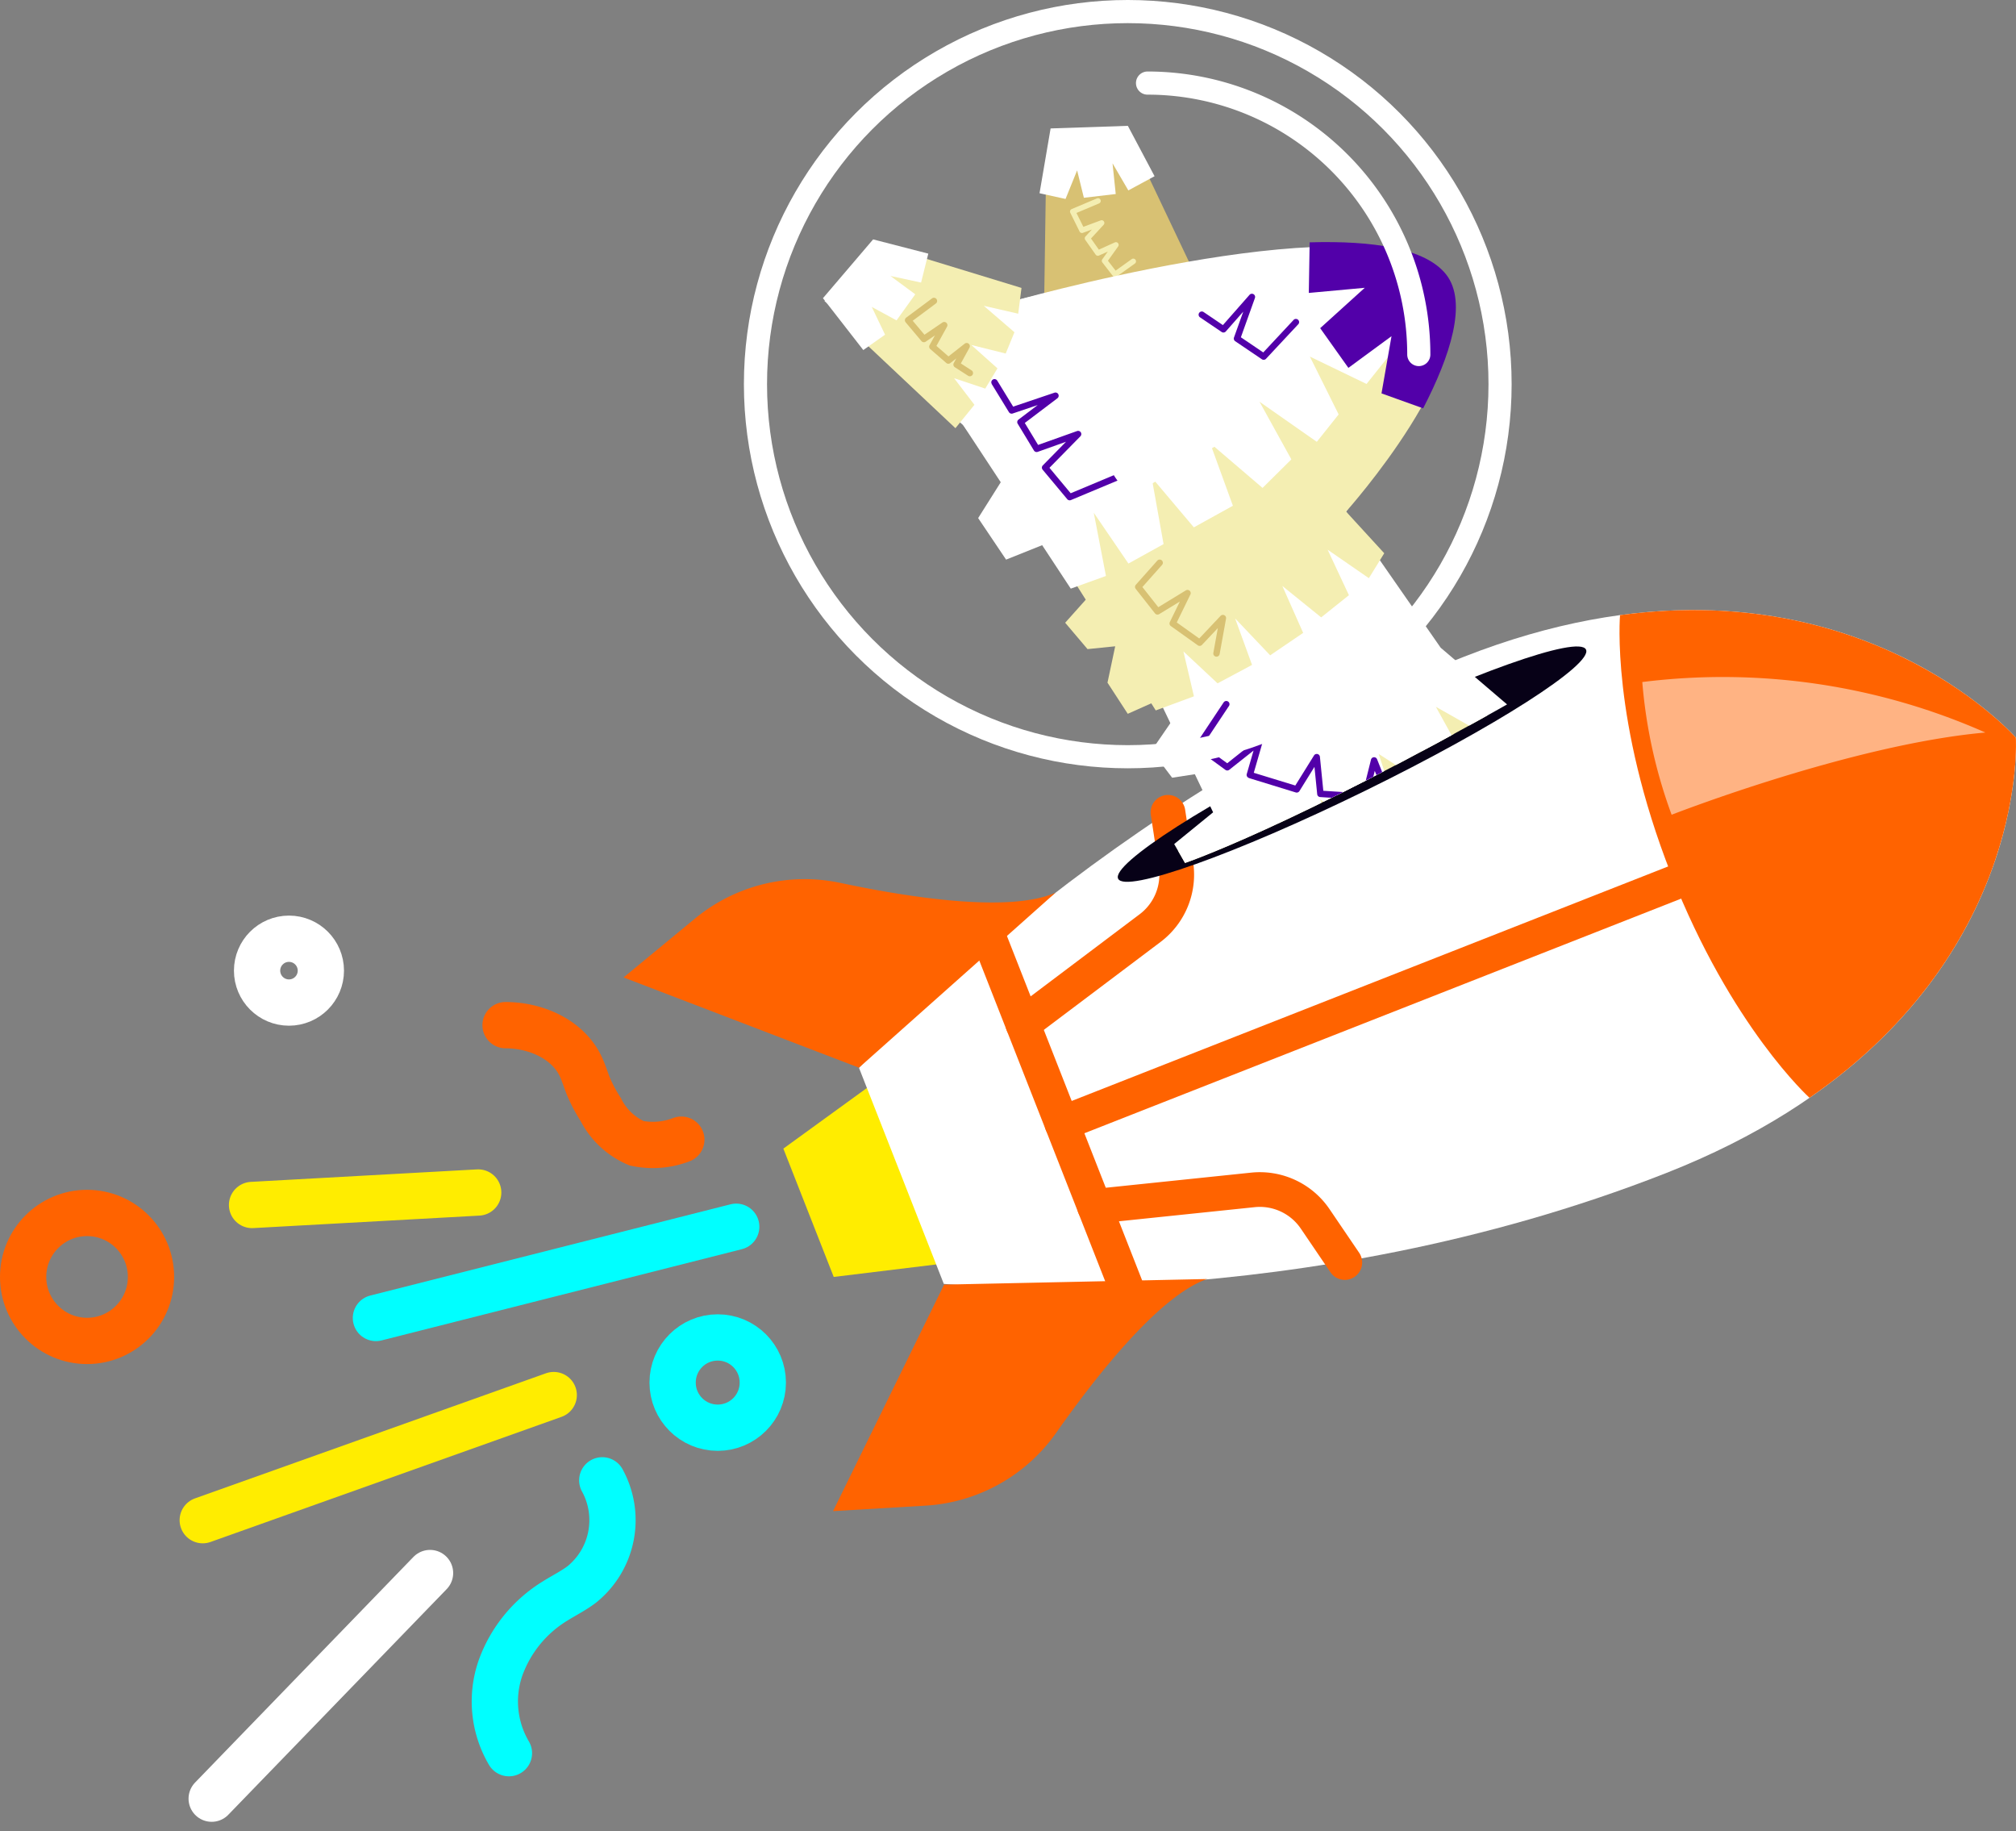 <svg xmlns="http://www.w3.org/2000/svg" xmlns:xlink="http://www.w3.org/1999/xlink" width="174.288" height="158.287" viewBox="0 0 174.288 158.287"><rect x="0" y="0" width="174.288" height="158.287" fill="#808080" stroke="none"/><defs><clipPath id="a"><path d="M890.831,655.284,869.9,618.706l-13.487-12.2,6.931-8.662,13.062,3.149,1.393-11.388,10.039-.905,6.192,11.385,21.31,2.225.465,13.539-7.445,9.548,11.112,15.734C899.892,652.233,890.831,655.284,890.831,655.284Z" transform="translate(-856.412 -588.701)" fill="none"/></clipPath><clipPath id="b"><path d="M884.405,624.625l12.14-7.2-2.409-4.2-11.893,5.331Z" transform="translate(-882.243 -613.217)" fill="none"/></clipPath></defs><g transform="translate(2 1)"><path d="M873.355,689.493l-12.894,1.571-4.355-11.091,10.515-7.63Z" transform="translate(-790.383 -581.698)" fill="#ffed00"/><path d="M932.427,682.086c-31.81,12.5-62.446,9.577-62.446,9.577l-7.333-18.675s21.279-23.332,52.263-35.511,47.752,6.978,47.752,6.978S964.238,669.582,932.427,682.086Z" transform="translate(-790.387 -581.698)" fill="#fff"/><path d="M876.82,669.2l11-8.284a5.787,5.787,0,0,0,2.239-5.495l-.69-4.514" transform="translate(-790.394 -581.698)" fill="none" stroke="#ff6300" stroke-linecap="round" stroke-linejoin="round" stroke-width="3"/><path d="M883.014,684.966l13.7-1.425a5.782,5.782,0,0,1,5.379,2.5l2.565,3.776" transform="translate(-790.397 -581.698)" fill="none" stroke="#ff6300" stroke-linecap="round" stroke-linejoin="round" stroke-width="3"/><ellipse cx="22.518" cy="2.565" rx="22.518" ry="2.565" transform="translate(93.538 72.646) rotate(-26.094)" fill="#070117"/><path d="M944.857,675.582c18.965-13.113,17.837-31.127,17.837-31.127s-11.915-13.613-34.219-10.591c0,0-.808,9.077,4.4,22.347S944.857,675.582,944.857,675.582Z" transform="translate(-790.419 -581.698)" fill="#ff6300"/><path d="M879.624,657.858c-3.985,1.742-12.506.441-18.582-.848a14.888,14.888,0,0,0-12.568,3.068l-6.188,5.1,20.351,7.8Z" transform="translate(-790.377 -581.698)" fill="#ff6300"/><path d="M892.742,691.243c-4.1,1.438-9.462,8.194-13.037,13.276a14.887,14.887,0,0,1-11.293,6.311l-8.007.474,9.6-19.577Z" transform="translate(-790.385 -581.698)" fill="#ff6300"/><line x2="11.964" y2="30.469" transform="translate(83.534 80.135)" fill="none" stroke="#ff6300" stroke-linecap="round" stroke-linejoin="round" stroke-width="3"/><line x1="52.96" y2="20.816" transform="translate(89.803 75.284)" fill="none" stroke="#ff6300" stroke-linecap="round" stroke-linejoin="round" stroke-width="3"/><path d="M930.4,639.646a56.081,56.081,0,0,1,29.659,4.364c-11.583,1.029-27.123,7.107-27.123,7.107A43.21,43.21,0,0,1,930.4,639.646Z" transform="translate(-790.42 -581.698)" fill="#ffb383"/><path d="M847.274,679.2a6.882,6.882,0,0,1-3.866.312,6.229,6.229,0,0,1-3.1-2.915,13.346,13.346,0,0,1-1.062-1.995c-.242-.595-.416-1.217-.7-1.794-1.136-2.322-3.882-3.5-6.467-3.506" transform="translate(-790.372 -581.698)" fill="none" stroke="#ff6300" stroke-linecap="round" stroke-miterlimit="10" stroke-width="4"/><path d="M832.37,732.224a8.807,8.807,0,0,1-.731-7.359,11.25,11.25,0,0,1,4.733-5.8c.771-.483,1.592-.887,2.314-1.439a7.141,7.141,0,0,0,1.752-8.983" transform="translate(-790.371 -581.698)" fill="none" stroke="aqua" stroke-linecap="round" stroke-miterlimit="10" stroke-width="4"/><line x1="31.15" y2="7.886" transform="translate(30.499 105.027)" fill="none" stroke="aqua" stroke-linecap="round" stroke-miterlimit="10" stroke-width="4"/><line x1="19.552" y2="1.079" transform="translate(19.79 102.068)" fill="none" stroke="#ffed00" stroke-linecap="round" stroke-miterlimit="10" stroke-width="4"/><line x1="18.878" y2="19.501" transform="translate(16.3 134.958)" fill="none" stroke="#fff" stroke-linecap="round" stroke-miterlimit="10" stroke-width="4"/><line x1="30.345" y2="10.814" transform="translate(15.527 119.576)" fill="none" stroke="#ffed00" stroke-linecap="round" stroke-miterlimit="10" stroke-width="4"/><ellipse cx="3.899" cy="3.901" rx="3.899" ry="3.901" transform="translate(56.149 114.595)" fill="none" stroke="aqua" stroke-linecap="round" stroke-miterlimit="10" stroke-width="4"/><ellipse cx="5.527" cy="5.53" rx="5.527" ry="5.53" transform="translate(0 103.836)" fill="none" stroke="#ff6300" stroke-linecap="round" stroke-miterlimit="10" stroke-width="4"/><ellipse cx="2.757" cy="2.758" rx="2.757" ry="2.758" transform="translate(20.225 80.135)" fill="none" stroke="#fff" stroke-linecap="round" stroke-miterlimit="10" stroke-width="4"/><g transform="translate(66.028 7.003)"><g clip-path="url(#a)"><g transform="translate(2.659 2.873)"><path d="M878.494,666.058a5.5,5.5,0,0,0-6.689-.207,4.9,4.9,0,0,0-1.9,2.778,6.2,6.2,0,0,0,.2,3.464c.045.145.1.289.153.433l.193.509c.126.344.249.69.365,1.041.233.7.446,1.417.616,2.16a14.609,14.609,0,0,1,.36,2.321,8.528,8.528,0,0,1-.187,2.566,6.2,6.2,0,0,1-.489,1.334,5.769,5.769,0,0,1-.825,1.213,7.226,7.226,0,0,1-2.193,1.638,15.382,15.382,0,0,1-2.22.882c-.716.231-1.4.425-2.065.623l-.945-3.562a24.525,24.525,0,0,0,3.763-1.036,4,4,0,0,0,1.242-.779,2.649,2.649,0,0,0,.679-1.133,5.449,5.449,0,0,0,.213-1.627,11.675,11.675,0,0,0-.175-1.869c-.1-.639-.253-1.287-.424-1.936-.085-.325-.179-.649-.276-.974l-.151-.49c-.058-.191-.118-.38-.167-.574a9.687,9.687,0,0,1-.34-2.408,7.975,7.975,0,0,1,.358-2.467,7.184,7.184,0,0,1,1.16-2.228,7.276,7.276,0,0,1,1.833-1.678,7.543,7.543,0,0,1,4.665-1.167,7.338,7.338,0,0,1,2.341.586,7.467,7.467,0,0,1,2.005,1.3Z" transform="translate(-859.074 -591.574)" fill="#5200a9"/><g transform="translate(57.832 53.488)"><path d="M934.68,649.835l-16.854-4.772-.579,2.978,2.784,1.268-2.957.5-.116,2.156,3.112.76-3.137.79.212,2.094,3.609.807-3.117.848.845,2.218,15.893-2.26Z" transform="translate(-916.932 -645.063)" fill="#e2cc00"/><path d="M936.387,656.831l-8.81,1.855-.826-3.136,2.743-.82-2.792-.376.353-2.911,2.576-.011-2.286-1.643,1.067-2.188,8.576,2.713Z" transform="translate(-916.937 -645.063)" fill="#fff"/></g><g transform="translate(32.998 76.661)"><path d="M910.182,683.829l-7.993-15.594-2.573,1.6.969,2.9-2.383-1.822-1.656,1.384,1.565,2.8-2.715-1.759-1.387,1.582,1.869,3.193-2.744-1.7-1.046,2.13,12.483,10.1Z" transform="translate(-892.086 -668.236)" fill="#e2cc00"/><path d="M906.227,689.843l-7.36-5.187,1.732-2.742,2.469,1.45-1.627-2.3,2.37-1.725,1.763,1.878-.356-2.793,2.327-.709,3.859,8.129Z" transform="translate(-892.09 -668.236)" fill="#fff"/></g><g transform="translate(19.179)"><path d="M878.85,594.307l-.2,13.529,13.069-3.387-5.611-11.816Z" transform="translate(-878.261 -591.574)" fill="#d8c173"/><path d="M885.9,591.574l2.309,4.355-2.268,1.226-1.366-2.341.277,2.653-2.754.324-.585-2.368-1,2.47-2.249-.494.957-5.6Z" transform="translate(-878.26 -591.574)" fill="#fff"/><path d="M884.62,604.571l-.011-.013-.909-1.174a.234.234,0,0,1-.005-.281l.474-.662-.761.343a.233.233,0,0,1-.289-.078l-.9-1.276a.235.235,0,0,1,.019-.295l.556-.6-.775.287a.235.235,0,0,1-.293-.116l-.8-1.618a.236.236,0,0,1,.12-.321l2.184-.921a.235.235,0,0,1,.183.433l-1.954.824.595,1.2,1.5-.556a.235.235,0,0,1,.254.38l-1.092,1.185.677.962,1.381-.624a.235.235,0,0,1,.288.351l-.882,1.232.663.856,1.391-.994a.235.235,0,0,1,.274.383l-1.575,1.125A.236.236,0,0,1,884.62,604.571Z" transform="translate(-878.262 -591.574)" fill="#f4eeb2"/></g><path d="M878.846,669l4.727,14.182,3.1-.009,11.167-4.713.838-2.474,1.775,1.028,3.4-1.882-.647-2.235,2.471,1.226L909,671.739l-.694-2.315,2.509,1.189,3.6-2.806-.522-2.318,3.908-.753,3.463-8.611-1.42-1.86,2.77.007,1.9-3.975-3.247-2.314L913.7,643.9Z" transform="translate(-859.082 -591.574)" fill="#fff"/><path d="M878.458,666.945a3,3,0,0,0-1.471-.727,4.077,4.077,0,0,0-1.724.061,5.051,5.051,0,0,0-2.881,1.941,4.439,4.439,0,0,0-.771,3.234,6.245,6.245,0,0,0,.5,1.706c.06.14.131.278.2.417l.245.5q.241.5.472,1.015a21.394,21.394,0,0,1,1.461,4.363,11.412,11.412,0,0,1,.247,2.459,7.757,7.757,0,0,1-.483,2.637,6.926,6.926,0,0,1-1.5,2.352,9.524,9.524,0,0,1-2.068,1.59,36.509,36.509,0,0,1-4.1,1.879l-1.372-3.421,2.024-.724a15.822,15.822,0,0,0,1.774-.754,6.235,6.235,0,0,0,1.388-.934,3.659,3.659,0,0,0,.87-1.2,6.135,6.135,0,0,0,.279-3.367,18.6,18.6,0,0,0-1.065-3.831c-.122-.319-.251-.638-.383-.956l-.2-.478c-.079-.188-.159-.375-.228-.569a8.809,8.809,0,0,1-.544-2.446,7.077,7.077,0,0,1,.279-2.564,6.653,6.653,0,0,1,1.211-2.274,7.145,7.145,0,0,1,4.259-2.506,5.958,5.958,0,0,1,2.536.082,4.994,4.994,0,0,1,1.212.494,4.756,4.756,0,0,1,1.037.812Z" transform="translate(-859.075 -591.574)" fill="#ffed00"/><path d="M879.161,665.556a4.518,4.518,0,0,0-2.994-1.951,7.715,7.715,0,0,0-3.84.217,7.347,7.347,0,0,0-3.219,1.984,5.95,5.95,0,0,0-1.534,3.274,7.5,7.5,0,0,0-.008,1.876c.021.158.038.316.069.475s.056.318.093.476.077.317.117.475l.031.121.04.14.078.28a18.656,18.656,0,0,1,.488,2.327,10.755,10.755,0,0,1,.075,2.546,6.723,6.723,0,0,1-.29,1.392,5.031,5.031,0,0,1-.719,1.417,4.427,4.427,0,0,1-1.266,1.161,4.831,4.831,0,0,1-1.555.6,6.7,6.7,0,0,1-2.951-.114,7.644,7.644,0,0,1-1.348-.479,5.734,5.734,0,0,1-1.355-.862l2.5-2.711a1.981,1.981,0,0,0,.472.35,4.084,4.084,0,0,0,.7.315,3.39,3.39,0,0,0,1.4.2,1.6,1.6,0,0,0,.5-.134,1.159,1.159,0,0,0,.378-.278,2.589,2.589,0,0,0,.532-1.259,7.756,7.756,0,0,0,.077-1.845,16.078,16.078,0,0,0-.267-2.006l-.108-.528c-.042-.2-.088-.4-.119-.6s-.067-.4-.091-.608-.043-.411-.061-.617a10.023,10.023,0,0,1,.13-2.511,8.532,8.532,0,0,1,.83-2.42,8.3,8.3,0,0,1,1.517-2.049,9.541,9.541,0,0,1,4.293-2.4,9.7,9.7,0,0,1,4.858-.046,7.192,7.192,0,0,1,2.29,1.04,5.7,5.7,0,0,1,1.731,1.907Z" transform="translate(-859.072 -591.574)" fill="#ffed00"/><path d="M922.232,647.528s-5.306-4.608-6.975-7.056L908.7,630.74l-17.912,13.106,4.611,6.366-15.434,12.157c-3.283,4.308-1.446,9.962-1.446,9.962l2.693.527,1.632-3.309,1.438,3.665,3.346-.208.861-3.645,2.237,2.988,3.1-1.185-.335-4.217,4.072,2.29,3-2.01-.862-4.123,3.346,2.14,3.6-2.463-.909-3.6,3.614,1.871,2.567-1.831-.912-4.3,4.409,1.171,2.489-2.609-1.893-3.337,4.258.622Z" transform="translate(-859.081 -591.574)" fill="#f4eeb2"/><path d="M912.863,604.777c-5.242-6.646-37.443,2.1-37.443,2.1l-11.775-4.831-3.979,4.669,11.976,10.706,16.464,22.734,5.156,10.752-12.989,10.584-2.33,2.837,5.459.134,1.7-3.78,1.2,3.18,4.6-1.543-.139-3.768,2.613,2.4,3.9-2.6-1.08-3.859,4.174,2.594,3.725-3.174-1.587-4.137,3.7,2.966,2.921-2.172-1.557-4.71,4.465,2.879,2.839-2.685-2.357-4.267,4.378,2.481,1.95-2.537-5.912-5.048-8.184-11.772S916.685,609.623,912.863,604.777Z" transform="translate(-859.072 -591.574)" fill="#fff"/><path d="M871.553,615.6l16.756,26.5,3.3-1.218L890.7,637l2.953,2.759,2.98-1.593-1.463-4.017,3.03,3.189,2.852-1.94-1.8-4.055,3.357,2.714,2.4-1.915-1.842-3.935,3.566,2.463,1.329-2.154-3.3-3.6s11.9-13.273,8.579-19.29S871.553,615.6,871.553,615.6Z" transform="translate(-859.078 -591.574)" fill="#f4eeb2"/><path d="M875.423,606.881l-8.667-3.555-2.225,7.74,7.114,6.359,9.313,14.149L884,630.479l-1.052-5.462,2.995,4.388,3.038-1.68-1.034-5.775,3.652,4.327,3.376-1.868-1.97-5.416,4.533,3.876,2.491-2.467-2.754-4.984,4.954,3.467,1.888-2.368-2.488-5,4.9,2.366,2.9-3.633-2.717-3.886,4.07,1.582,1.731-2.452-.187-1.76C904.68,598.479,875.423,606.881,875.423,606.881Z" transform="translate(-859.075 -591.574)" fill="#fff"/><path d="M874.133,613.883a.276.276,0,0,1,.474-.285l1.375,2.246,3.57-1.205a.274.274,0,0,1,.333.132.278.278,0,0,1-.078.35l-2.819,2.133,1.15,1.9,3.367-1.2a.277.277,0,0,1,.326.112.281.281,0,0,1-.036.342l-2.675,2.722,1.835,2.2,3.908-1.635a.276.276,0,1,1,.213.51l-4.1,1.714a.276.276,0,0,1-.319-.078l-2.126-2.548a.277.277,0,0,1,.015-.371l2.007-2.043-2.447.872a.276.276,0,0,1-.329-.117l-1.4-2.309a.27.27,0,0,1,.07-.364l1.66-1.256-2.167.732a.277.277,0,0,1-.324-.118l-1.491-2.434Z" transform="translate(-859.079 -591.574)" fill="#5200a9"/><g transform="translate(0.459 9.815)"><path d="M861.135,608.437l9.852,9.269,1.642-2.021-1.759-2.3,2.693.9,1.057-1.748-2.259-2.022,2.971.739.756-1.842-2.653-2.284,2.98.683.282-2.228-11.9-3.637Z" transform="translate(-859.533 -601.389)" fill="#f4eeb2"/><path d="M863.868,601.389l4.772,1.23-.624,2.5-2.649-.569,2.145,1.584-1.618,2.254-2.142-1.164,1.149,2.4-1.881,1.329-3.488-4.483Z" transform="translate(-859.532 -601.389)" fill="#fff"/><path d="M866.621,608.413a.243.243,0,0,1,0-.071.28.28,0,0,1,.109-.19l2.235-1.663a.276.276,0,1,1,.33.443l-2,1.489,1.015,1.207,1.552-1.054a.277.277,0,0,1,.4.362l-.916,1.659,1.042.907,1.4-1.1a.276.276,0,0,1,.413.35l-.746,1.358.929.6a.277.277,0,1,1-.3.466l-1.145-.737a.277.277,0,0,1-.093-.366l.219-.4-.517.405a.276.276,0,0,1-.352-.009l-1.383-1.2a.277.277,0,0,1-.06-.342l.465-.843-.8.546a.278.278,0,0,1-.367-.051l-1.365-1.623A.271.271,0,0,1,866.621,608.413Z" transform="translate(-859.535 -601.389)" fill="#d8c173"/></g><g transform="translate(53.77 61.288)"><path d="M931.7,665.015l-12.621-12.152-1.913,2.354,1.859,2.43-2.845-.95-1.117,1.847,2.387,2.136-3.139-.781-.8,1.947,2.8,2.413-3.149-.721-.3,2.355,15.083,5.5Z" transform="translate(-912.868 -652.863)" fill="#ffed00"/><path d="M929.911,671.989l-8.645-2.515.748-3.156,2.806.569-2.285-1.648,1.682-2.4,2.277,1.2-1.243-2.526,1.971-1.427,6.288,6.435Z" transform="translate(-912.873 -652.863)" fill="#fff"/><path d="M920.553,663.635a.272.272,0,0,1-.174.012l-1.6-.412-.278.837a.276.276,0,1,1-.524-.174l.359-1.082a.276.276,0,0,1,.331-.181l.54.139-.611-.469a.278.278,0,0,1-.079-.344l.871-1.731a.276.276,0,0,1,.317-.143l1.048.272-.818-.723a.277.277,0,0,1-.042-.368l1.3-1.823a.277.277,0,0,1,.4-.054l2.287,1.853a.277.277,0,0,1-.348.43l-2.059-1.668-.987,1.381,1.5,1.323a.276.276,0,0,1-.252.475l-1.949-.507-.668,1.327,1.5,1.155a.277.277,0,0,1,.08.341A.271.271,0,0,1,920.553,663.635Z" transform="translate(-912.871 -652.863)" fill="#e2cc00"/></g><path d="M913.423,604.415c-1.778-2.254-6.322-2.928-11.794-2.772l-.074,4.373,4.839-.444-3.855,3.489,2.438,3.432,3.728-2.739-.865,4.944,3.6,1.292C913.761,611.505,915.317,606.817,913.423,604.415Z" transform="translate(-859.093 -591.574)" fill="#5200a9"/><path d="M892.08,608.064a.277.277,0,0,1,.371-.4l1.672,1.132,2.3-2.613a.276.276,0,0,1,.468.276l-1.213,3.39,1.935,1.31,2.6-2.786a.277.277,0,1,1,.4.378l-2.763,2.958a.275.275,0,0,1-.357.04l-2.309-1.562a.277.277,0,0,1-.1-.323l.8-2.232-1.507,1.712a.276.276,0,0,1-.363.046l-1.873-1.268A.27.27,0,0,1,892.08,608.064Z" transform="translate(-859.088 -591.574)" fill="#5200a9"/><path d="M888.268,633.732l-.017-.019-1.667-2.118a.277.277,0,0,1,.01-.355l1.855-2.085a.276.276,0,1,1,.413.367l-1.7,1.913,1.373,1.743,2.383-1.453a.277.277,0,0,1,.393.358l-1.178,2.413,1.943,1.386,1.844-1.954a.277.277,0,0,1,.326-.056.274.274,0,0,1,.147.295l-.553,3.061a.276.276,0,0,1-.544-.1l.388-2.145-1.371,1.453a.276.276,0,0,1-.362.035l-2.329-1.662a.278.278,0,0,1-.088-.347l.866-1.774-1.786,1.089A.276.276,0,0,1,888.268,633.732Z" transform="translate(-859.086 -591.574)" fill="#d8c173"/><g transform="translate(38.015 74.931)"><path d="M897.382,671.75l1.716,2.23,3.024-1.42-.872-2.921,2.539,1.713,2.354-1.865-1.322-2.7,3.3,1.022" transform="translate(-897.106 -666.505)" fill="#fff"/><path d="M899.2,674.236a.278.278,0,0,1-.325-.087l-1.716-2.23a.276.276,0,1,1,.438-.337l1.581,2.054,2.608-1.225-.8-2.693a.277.277,0,0,1,.42-.309l2.371,1.6,2.021-1.6-1.224-2.505a.277.277,0,0,1,.33-.386l3.3,1.022a.277.277,0,0,1-.164.529l-2.69-.833,1.041,2.13a.277.277,0,0,1-.077.338l-2.354,1.865a.276.276,0,0,1-.326.013l-1.9-1.281.652,2.181a.276.276,0,0,1-.147.329l-3.025,1.421Z" transform="translate(-897.106 -666.505)" fill="#5200a9"/></g><g transform="translate(24.181 83.437)"><path d="M893.675,692.62l3.954-17.072-3-.436-1.132,2.843-.645-2.931-2.158-.013-.609,3.146-.939-3.1-2.08.313-.633,3.646-1-3.074-2.173.951,3.02,15.774Z" transform="translate(-883.264 -675.012)" fill="#ffed00"/><path d="M886.773,694.657l-2.276-8.715,3.092-.976.95,2.7.242-2.808,2.923.213.135,2.573,1.53-2.363,2.235.961-2.3,8.7Z" transform="translate(-883.265 -675.012)" fill="#fff"/><path d="M894.45,683.16a.259.259,0,0,1-.144.018.275.275,0,0,1-.235-.312l.376-2.624-1.691-.14-.369,1.963a.276.276,0,0,1-.537.027l-.565-1.934-1.481.107-.221,1.883a.276.276,0,0,1-.54.045l-.467-1.584-.86.19a.277.277,0,0,1-.12-.54l1.112-.246a.276.276,0,0,1,.325.192l.157.534.09-.765a.276.276,0,0,1,.255-.243l1.932-.141a.276.276,0,0,1,.285.2l.3,1.04.2-1.073a.277.277,0,0,1,.295-.225l2.232.185a.275.275,0,0,1,.251.314l-.417,2.915A.277.277,0,0,1,894.45,683.16Z" transform="translate(-883.266 -675.012)" fill="#e2cc00"/></g><g transform="translate(32.639 49.699)"><path d="M894.425,641.55,892,645.192l2.5,1.822,2.777-2.2-.828,2.858,4.054,1.248,1.73-2.784.318,3.17,3.858.246.783-3.131,1.242,3.128,3.6-.43" transform="translate(-891.727 -641.273)" fill="#fff"/><path d="M896.371,647.935a.276.276,0,0,1-.184-.341l.587-2.026-2.1,1.663a.275.275,0,0,1-.334.006l-2.5-1.822a.276.276,0,0,1-.068-.376l2.422-3.642a.277.277,0,0,1,.461.306l-2.276,3.421,2.117,1.543,2.612-2.07a.276.276,0,0,1,.437.294l-.752,2.6,3.59,1.1,1.618-2.6a.277.277,0,0,1,.51.119l.294,2.936,3.394.217.728-2.908a.276.276,0,0,1,.525-.035l1.163,2.93,3.388-.4a.276.276,0,0,1,.065.549l-3.6.43a.277.277,0,0,1-.29-.173l-.925-2.33-.576,2.3a.277.277,0,0,1-.286.209l-3.857-.247a.276.276,0,0,1-.258-.248l-.237-2.362-1.3,2.094a.277.277,0,0,1-.316.118l-4.054-1.247Z" transform="translate(-891.727 -641.273)" fill="#5200a9"/></g><path d="M901.356,661.833a.275.275,0,0,1-.279-.041l-1.943-1.568a.276.276,0,0,1,.347-.43l1.783,1.439,2.3-1.588-.3-2.773a.277.277,0,0,1,.381-.285l2.912,1.2,2.4-1.855-1.063-2.723a.276.276,0,0,1,.4-.338l2.667,1.6,1.141-.831a.276.276,0,0,1,.325.447l-1.288.939a.277.277,0,0,1-.3.013l-2.13-1.274.845,2.164a.276.276,0,0,1-.088.319l-2.691,2.079a.278.278,0,0,1-.275.037l-2.631-1.085.265,2.474a.278.278,0,0,1-.119.257l-2.609,1.8A.369.369,0,0,1,901.356,661.833Z" transform="translate(-859.092 -591.574)" fill="#e2cc00"/><path d="M879.491,667.747a4,4,0,0,0-3.033-.4,3.76,3.76,0,0,0-2.332,1.8,4.614,4.614,0,0,0-.455,3,7.82,7.82,0,0,0,.424,1.6c.042.133.108.263.161.4s.1.263.174.392l.409.82a26.3,26.3,0,0,1,1.6,3.743,15,15,0,0,1,.534,2.069,9.288,9.288,0,0,1,.14,2.3,5.938,5.938,0,0,1-.723,2.521,5.085,5.085,0,0,1-.4.6c-.076.093-.147.192-.23.279l-.253.26a5.236,5.236,0,0,1-1.145.835,6.319,6.319,0,0,1-.618.293c-.207.074-.418.158-.626.211a7.408,7.408,0,0,1-1.241.242,9.116,9.116,0,0,1-2.406-.068l.68-3.623a4.419,4.419,0,0,0,2.638-.112,1.75,1.75,0,0,0,.759-.614,2.677,2.677,0,0,0,.393-1.132,6.145,6.145,0,0,0,0-1.54,11.792,11.792,0,0,0-.322-1.685,23.446,23.446,0,0,0-1.211-3.425l-.391-.932c-.072-.16-.125-.334-.185-.5s-.124-.334-.169-.51a10.328,10.328,0,0,1-.418-2.151,7.726,7.726,0,0,1,.127-2.262,6.313,6.313,0,0,1,.888-2.155,5.946,5.946,0,0,1,1.639-1.668,5.866,5.866,0,0,1,6.5-.022Z" transform="translate(-859.077 -591.574)" fill="#fff"/><g transform="translate(23.159 21.643)"><g clip-path="url(#b)"><g transform="translate(1.584 -0.379)"><path d="M892.576,623.81a5.864,5.864,0,1,1,2.218-7.993A5.861,5.861,0,0,1,892.576,623.81Z" transform="translate(-883.828 -612.838)" fill="#fff"/><path d="M888.649,614.5a3.681,3.681,0,0,0-1.712,4.26l3.523-1.057-1.734,3.245a3.679,3.679,0,1,0-.077-6.448Z" transform="translate(-883.829 -612.838)" fill="#fff"/></g></g></g></g></g></g><path d="M883.013,631.69l-2.531,2.831,1.932,2.279,2.393-.243-.667,3.143,1.753,2.693,2.94-1.312Z" transform="translate(-790.395 -581.698)" fill="#f4eeb2"/><path d="M875.786,620.988l-2.83,4.488,2.415,3.59,4.823-1.933Z" transform="translate(-790.392 -581.698)" fill="#fff"/><path d="M890.135,642.392l-2.179,3.176,1.777,2.348,2.692-.414Z" transform="translate(-790.399 -581.698)" fill="#fff"/><ellipse cx="32.186" cy="32.202" rx="32.186" ry="32.202" transform="translate(63.312)" fill="none" stroke="#fff" stroke-linecap="round" stroke-linejoin="round" stroke-width="2"/><path d="M911.057,611.34a23.457,23.457,0,0,0-23.451-23.462" transform="translate(-790.399 -581.698)" fill="none" stroke="#fff" stroke-linecap="round" stroke-linejoin="round" stroke-width="2"/></g></svg>